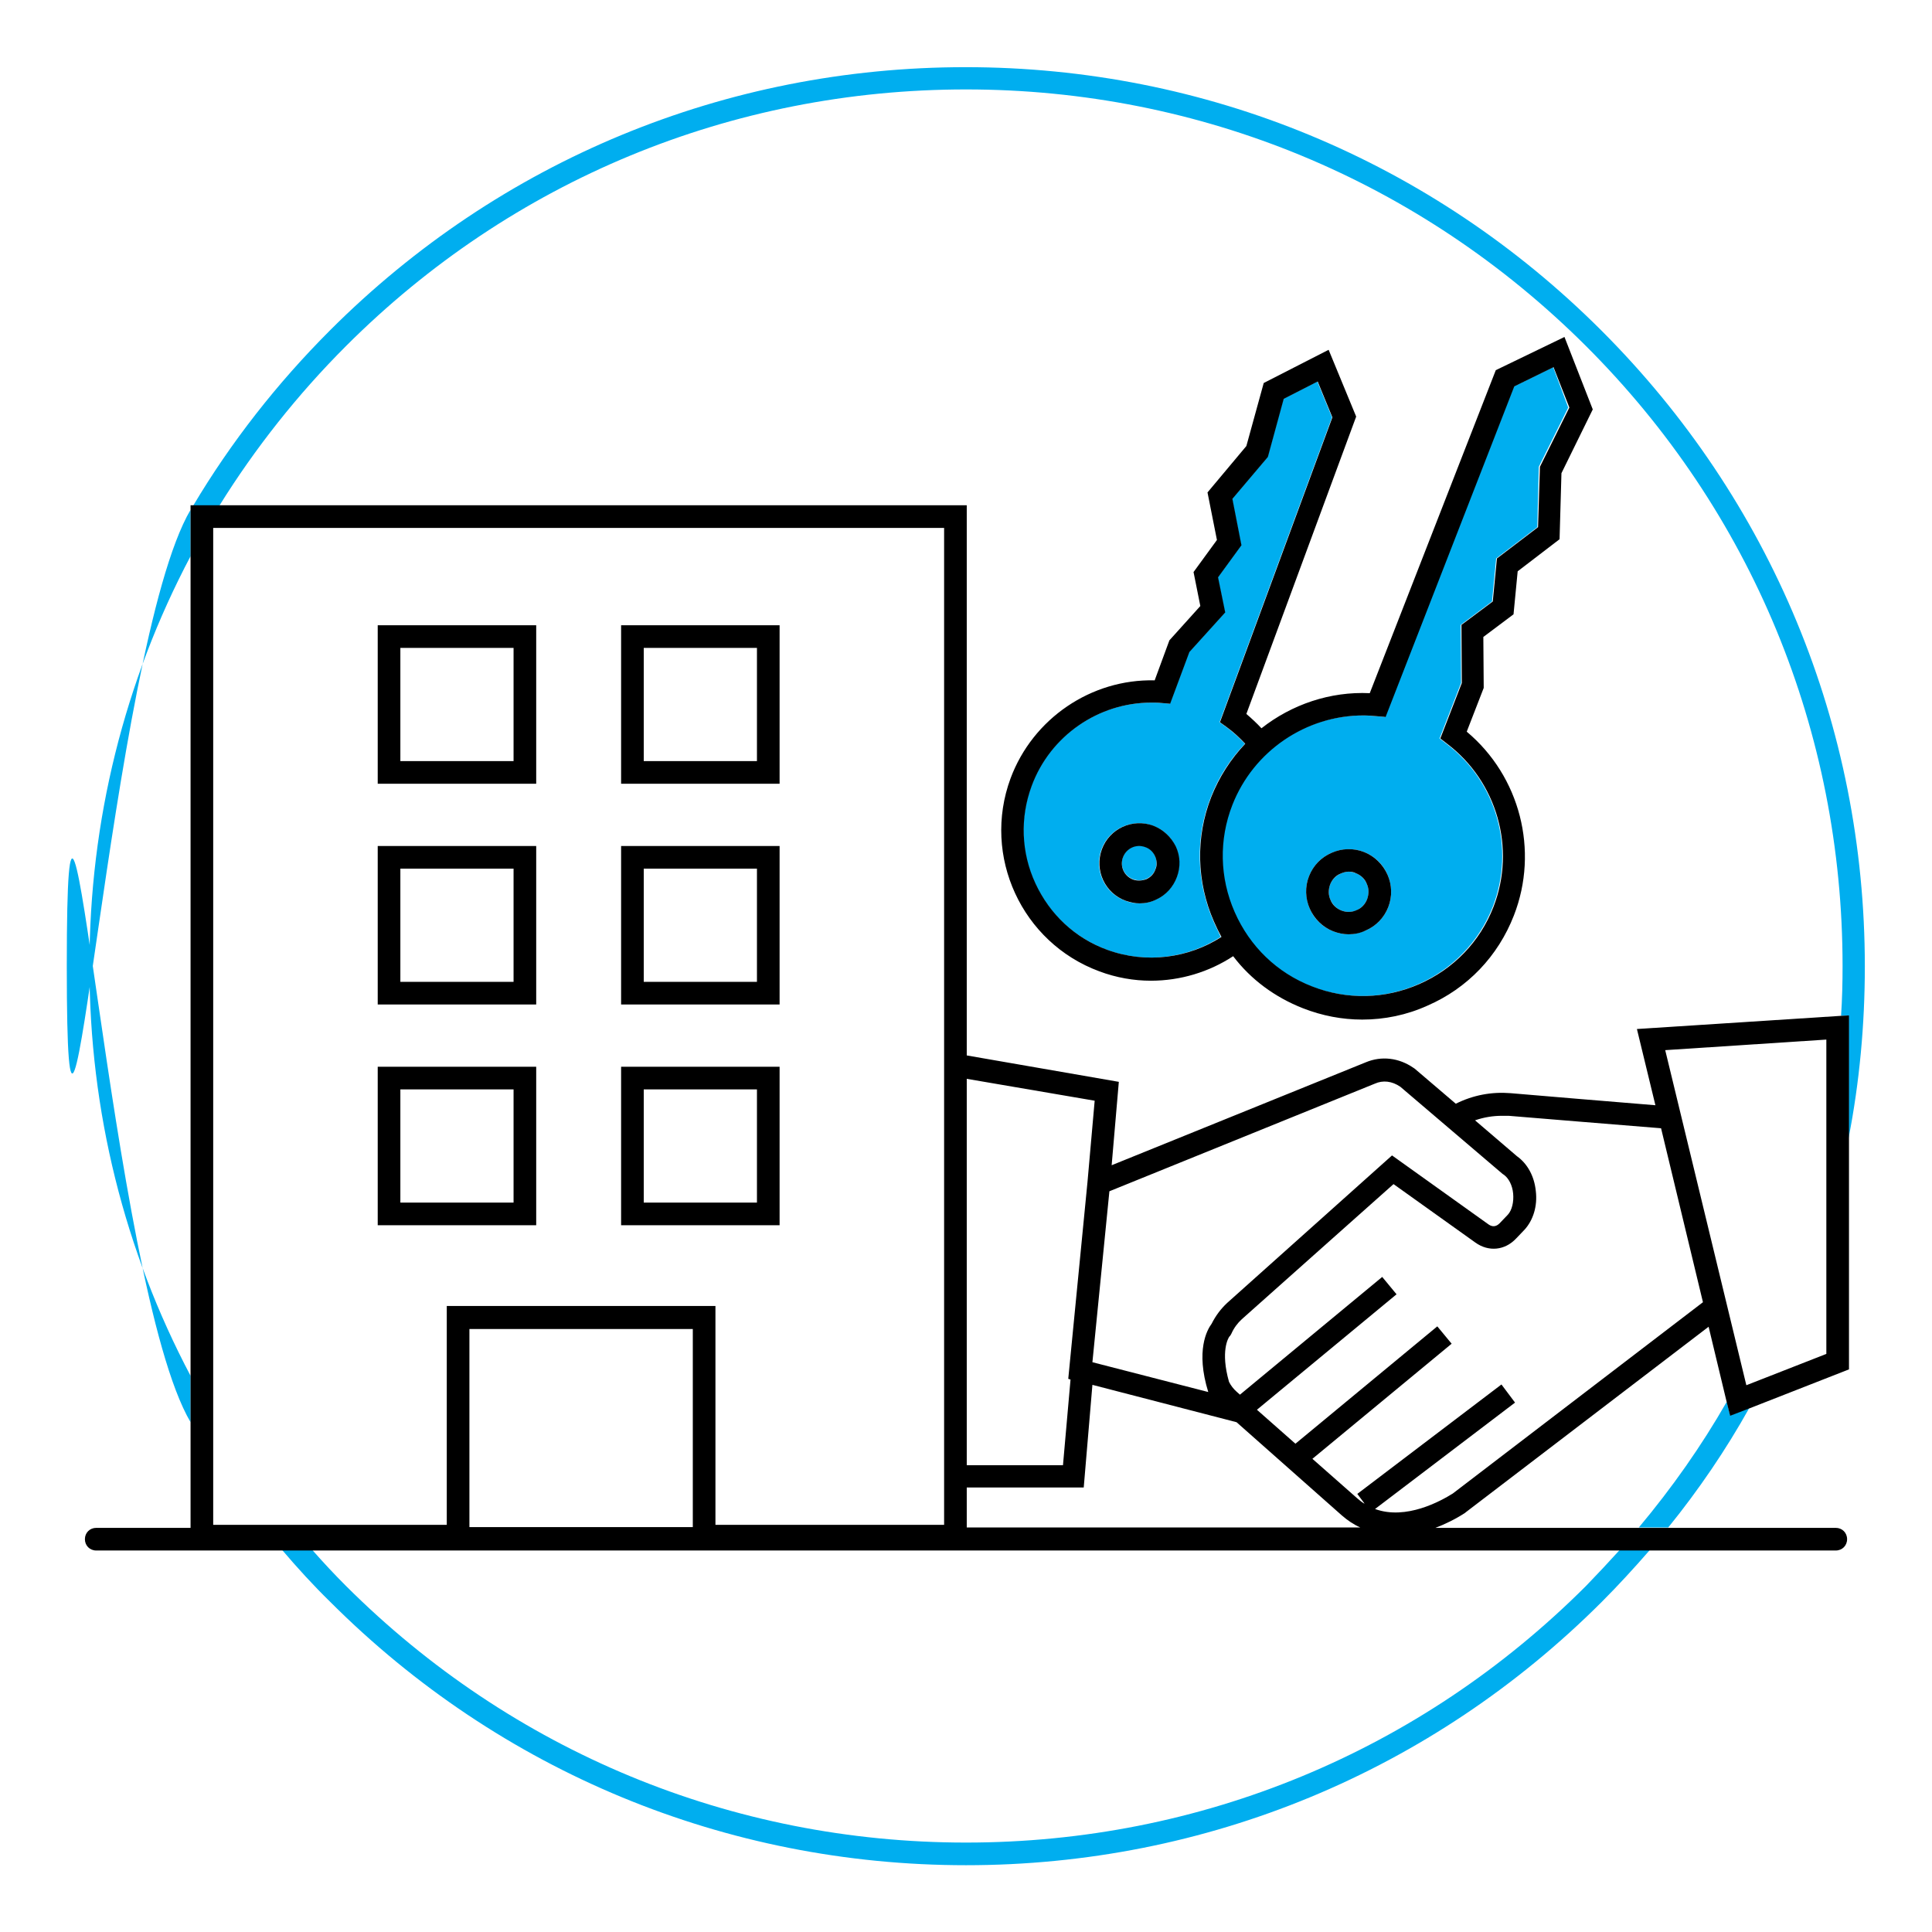 <?xml version="1.0" encoding="utf-8"?>
<!-- Generator: Adobe Illustrator 21.1.0, SVG Export Plug-In . SVG Version: 6.00 Build 0)  -->
<svg version="1.1" id="Layer_1" xmlns="http://www.w3.org/2000/svg" xmlns:xlink="http://www.w3.org/1999/xlink" x="0px" y="0px"
	 viewBox="0 0 512 512" style="enable-background:new 0 0 512 512;" xml:space="preserve">
<style type="text/css">
	.st0{fill:#FFFFFF;stroke:#00AEEF;stroke-width:6;stroke-miterlimit:10;}
	.st1{fill:#FFFFFF;stroke:#000000;stroke-width:6;stroke-linecap:round;stroke-linejoin:round;stroke-miterlimit:10;}
	.st2{fill:#FFFFFF;stroke:#00AEEF;stroke-width:6.296;stroke-miterlimit:10;}
	.st3{fill:#FFFFFF;stroke:#000000;stroke-width:6.296;stroke-linecap:round;stroke-linejoin:round;stroke-miterlimit:10;}
	.st4{fill:#00AEEF;}
	.st5{fill:none;}
	.st6{fill:none;stroke:#FFFFFF;stroke-width:0;stroke-linecap:round;stroke-linejoin:round;}
	.st7{fill:none;stroke:#00AEEF;stroke-width:0;stroke-linecap:round;stroke-linejoin:round;}
	.st8{fill:#FFFFFF;stroke:#000000;stroke-width:6;stroke-miterlimit:10;}
	.st9{fill:none;stroke:#000000;stroke-width:6;stroke-miterlimit:10;}
	.st10{fill:#00AEEF;stroke:#000000;stroke-width:6;stroke-miterlimit:10;}
	.st11{fill:none;stroke:#000000;stroke-width:6;stroke-linecap:round;stroke-linejoin:round;stroke-miterlimit:10;}
	.st12{fill:#00AEEF;stroke:#000000;stroke-width:6;stroke-linecap:round;stroke-linejoin:round;stroke-miterlimit:10;}
	.st13{fill:#FFFFFF;}
</style>
<path class="st4" d="M50.5,376.9v-12.3C33,331.5,23.7,294.5,23.7,256s9.3-75.5,26.8-108.6v-12.3C29.1,171.4,17.7,353.8,17.7,256
	S29.1,340.6,50.5,376.9z"/>
<path class="st4" d="M58.2,133.9c9.4-15.1,20.6-29.3,33.5-42.2c43.9-43.9,102.2-68,164.3-68s120.4,24.2,164.3,68s68,102.2,68,164.3
	c0,4.4-0.1,8.8-0.4,13.2l2-0.1v32.5c2.9-14.9,4.3-30.1,4.3-45.5c0-63.7-24.8-123.5-69.8-168.5c-45-45-104.9-69.8-168.5-69.8
	S132.5,42.5,87.5,87.5c-14.1,14.1-26.3,29.7-36.3,46.5H58.2z"/>
<path class="st4" d="M458.5,375.1l-0.9-3.6c-6.7,11.7-14.5,22.8-23.3,33.3h7.8c8.1-10,15.3-20.6,21.5-31.7L458.5,375.1z"/>
<path class="st4" d="M429.2,410.8c-2.9,3.2-5.9,6.4-8.9,9.5c-43.9,43.9-102.2,68-164.3,68s-120.4-24.2-164.3-68
	c-3.1-3.1-6-6.2-8.9-9.5h-8c4,4.7,8.2,9.3,12.7,13.7c45,45,104.9,69.8,168.5,69.8s123.5-24.8,168.5-69.8c4.4-4.4,8.6-9,12.7-13.7
	H429.2z"/>
<path d="M50.5,147.4v217.2v12.3v28h-25c-1.7,0-3,1.3-3,3s1.3,3,3,3h49.3h8h346.4h8h49.3c1.7,0,3-1.3,3-3s-1.3-3-3-3h-44.3h-7.8h-54
	c2.6-1,5.3-2.3,7.9-4l0.1-0.1l64.4-49.2l4.8,20l0.9,3.6l5.2-2l26.3-10.3v-61.3v-32.5l-2,0.1l-54.2,3.5l4.9,20.2
	c-13.6-1.1-28.9-2.4-38.4-3.2c-5-0.4-9.9,0.5-14.5,2.8l-10.9-9.3l-0.3-0.2c-3.9-2.7-8.5-3.2-12.6-1.5l-67.4,27.3l1.9-22.1l-40.3-7
	V133.9h-198h-7h-0.7v1.2V147.4z M250.2,139.9v264.2h-60.6v-58h-71.2v58H56.5V139.9H250.2z M371.1,288l27.1,23.1l0.3,0.2
	c1.3,0.9,2.3,2.8,2.5,5c0.2,2.2-0.3,4.4-1.4,5.6l-2.2,2.3c-0.9,0.9-1.9,1-2.9,0.3l-25.6-18.3l-43.7,39.1c-1.6,1.5-3,3.3-4.1,5.5
	c-1.2,1.6-4.3,7.1-0.9,18.1l-30.7-7.9l4.5-45.3l70.3-28.5C366.5,286.2,368.9,286.5,371.1,288z M399.8,295.7
	c10,0.8,26.4,2.2,40.4,3.3l11.1,46.1L385,395.8c-3.2,2-12.4,7.1-20.6,4.1l37.1-28.2l-3.6-4.8l-38.2,29l1.8,2.4l0.1,0.2
	c-0.7-0.4-1.3-0.9-2-1.5l-11.8-10.4l36.9-30.5l-3.8-4.6l-37.6,31.1l-10.2-9l37-30.6l-3.8-4.6l-37.7,31.2l-0.9-0.8
	c-0.8-0.7-1.5-1.6-2-2.6c-2.3-8.1-0.2-11.6,0.1-12l0.2-0.2l0.3-0.5c0.7-1.6,1.7-2.9,2.8-3.9l22.9-20.4l17.3-15.4l21.7,15.5
	c3.5,2.5,7.8,2.1,10.8-1.1l2.2-2.3c2.3-2.5,3.5-6.3,3-10.3c-0.4-3.9-2.2-7.2-5-9.2l-11.1-9.5c2.3-0.8,4.7-1.2,7.1-1.2
	C398.6,295.7,399.2,295.7,399.8,295.7z M484,275.5v83.3l-21.2,8.3l-21.5-88.8L484,275.5z M124.4,352.2h59.2v52.5h-59.2V352.2z
	 M288.2,313.2l-5.1,52.2l0.6,0.2l-2,22.7h-25.5V285.9l33.9,5.8L288.2,313.2z M256.2,404.8v-10.6h31l2.3-27.2l38.2,9.9l27.9,24.7
	c1.5,1.3,3.1,2.4,4.9,3.2H256.2z"/>
<path class="st4" d="M321.6,244.2c-4.6-10.6-4.9-22.3-0.7-33c2.1-5.4,5.2-10.1,9-14.1c-1.5-1.6-3.1-3.1-4.9-4.4l-1.8-1.3l29.8-80.8
	l-3.9-9.5l-9,4.6l-4.2,15.4l-9.4,11.1l2.4,12.3l-6.2,8.5l1.9,9.3l-9.5,10.5l-5.1,13.7l-2.3-0.2c-0.9-0.1-1.8-0.1-2.7-0.1
	c-14,0-26.8,8.8-31.7,22.1c-3.1,8.5-2.8,17.6,1,25.8c3.8,8.2,10.5,14.4,19,17.6c10.4,3.8,21.5,2.2,30.2-3.4
	C322.9,246.9,322.2,245.6,321.6,244.2z M311.8,232.4c-1,2.7-2.9,4.8-5.5,6c-1.4,0.7-2.9,1-4.4,1c-1.2,0-2.5-0.2-3.7-0.7
	c-5.5-2-8.3-8.1-6.3-13.6v0c2-5.5,8.1-8.3,13.6-6.3c2.7,1,4.8,2.9,6,5.5C312.7,226.9,312.8,229.8,311.8,232.4z"/>
<path class="st4" d="M306.2,230.3c0.4-1.2,0.4-2.4-0.1-3.5c-0.5-1.1-1.4-2-2.6-2.4c-2.4-0.9-5,0.3-5.9,2.7c-0.9,2.4,0.3,5,2.7,5.9
	c1.2,0.4,2.4,0.4,3.5-0.1C304.9,232.4,305.8,231.5,306.2,230.3z"/>
<path d="M305.6,218.8c-5.5-2-11.6,0.8-13.6,6.3v0c-2,5.5,0.8,11.6,6.3,13.6c1.2,0.4,2.4,0.7,3.7,0.7c1.5,0,3-0.3,4.4-1
	c2.6-1.2,4.5-3.3,5.5-6c1-2.7,0.9-5.5-0.3-8.1C310.3,221.7,308.2,219.8,305.6,218.8z M300.3,233.1c-2.4-0.9-3.6-3.5-2.7-5.9
	c0.9-2.4,3.5-3.6,5.9-2.7c1.2,0.4,2.1,1.3,2.6,2.4c0.5,1.1,0.6,2.4,0.1,3.5c-0.4,1.2-1.3,2.1-2.4,2.6
	C302.7,233.4,301.4,233.5,300.3,233.1z"/>
<path class="st4" d="M411.6,97.3l-10.4,5.1L367,190l-2.3-0.2c-1.2-0.1-2.4-0.2-3.6-0.2c-15.1,0-29.1,9.3-34.7,23.7
	c-3.6,9.3-3.4,19.4,0.6,28.4c4,9.1,11.3,16.1,20.5,19.7c9.3,3.6,19.4,3.4,28.4-0.6c9.1-4,16.1-11.3,19.7-20.5
	c6-15.5,1-33.2-12.3-43.2l-1.8-1.4l5.7-14.7l-0.1-15.4l8.3-6.2l1.1-11.4l10.9-8.3l0.4-16l7.8-15.7L411.6,97.3z M367.9,240.4
	c-1.1,2.8-3.2,5-6,6.2c-1.5,0.6-3,1-4.5,1c-1.4,0-2.8-0.3-4.1-0.8c-2.8-1.1-5-3.2-6.2-6s-1.3-5.8-0.2-8.6c1.1-2.8,3.2-5,6-6.2
	c2.8-1.2,5.8-1.3,8.6-0.2c2.8,1.1,5,3.2,6.2,6S369,237.6,367.9,240.4z"/>
<path d="M396.4,98.1L363,183.7c-10.5-0.5-20.7,3-28.7,9.3c-1.2-1.3-2.6-2.6-4-3.8l29.1-78.8l-7.3-17.7l-17.2,8.8l-4.6,16.7
	L320,130.5l2.5,12.6l-6.2,8.5l1.8,9l-8.2,9.1l-3.9,10.6c-16.8-0.4-32.3,10.1-38.2,26c-7.6,20.6,3,43.5,23.5,51.1
	c4.5,1.7,9.2,2.5,13.7,2.5c7.8,0,15.4-2.3,21.8-6.5c4.7,6.2,11.1,10.9,18.5,13.8c5.1,2,10.4,3,15.7,3c5.9,0,11.8-1.2,17.3-3.7
	c10.6-4.6,18.7-13.1,22.9-23.9c6.7-17.2,1.6-36.9-12.5-48.7l4.5-11.6l-0.1-13.5l8-6l1.1-11.4l11.1-8.5l0.5-17.5l8.3-16.9l-7.5-19.2
	L396.4,98.1z M407.6,139.7l-10.9,8.3l-1.1,11.4l-8.3,6.2l0.1,15.4l-5.7,14.7l1.8,1.4c13.2,10,18.3,27.7,12.3,43.2
	c-3.6,9.3-10.6,16.5-19.7,20.5c-9.1,4-19.2,4.2-28.4,0.6c-9.3-3.6-16.5-10.6-20.5-19.7c-4-9.1-4.2-19.2-0.6-28.4
	c5.6-14.3,19.5-23.7,34.7-23.7c1.2,0,2.4,0.1,3.6,0.2l2.3,0.2l34.1-87.6l10.4-5.1l4.2,10.7l-7.8,15.7L407.6,139.7z M293.4,251.7
	c-8.5-3.1-15.2-9.4-19-17.6c-3.8-8.2-4.1-17.4-1-25.8c4.9-13.3,17.7-22.1,31.7-22.1c0.9,0,1.8,0,2.7,0.1l2.3,0.2l5.1-13.7l9.5-10.5
	l-1.9-9.3l6.2-8.5l-2.4-12.3l9.4-11.1l4.2-15.4l9-4.6l3.9,9.5l-29.8,80.8l1.8,1.3c1.8,1.3,3.4,2.8,4.9,4.4c-3.8,4-6.9,8.8-9,14.1
	c-4.2,10.7-3.9,22.5,0.7,33c0.6,1.4,1.3,2.8,2,4.1C315,253.9,303.8,255.5,293.4,251.7z"/>
<path class="st4" d="M362.3,238.3L362.3,238.3c0.5-1.3,0.5-2.8-0.1-4.1c-0.6-1.3-1.6-2.3-2.9-2.8c-0.6-0.2-1.3-0.4-1.9-0.4
	c-0.7,0-1.4,0.2-2.1,0.5c-1.3,0.6-2.3,1.6-2.8,2.9c-0.5,1.3-0.5,2.8,0.1,4.1c0.6,1.3,1.6,2.3,2.9,2.8c1.3,0.5,2.8,0.5,4.1-0.1
	C360.8,240.6,361.8,239.6,362.3,238.3z"/>
<path d="M361.5,225.8c-2.8-1.1-5.9-1-8.6,0.2c-2.8,1.2-4.9,3.4-6,6.2c-1.1,2.8-1,5.9,0.2,8.6s3.4,4.9,6.2,6c1.3,0.5,2.7,0.8,4.1,0.8
	c1.5,0,3.1-0.3,4.5-1c2.8-1.2,4.9-3.4,6-6.2c1.1-2.8,1-5.9-0.2-8.6S364.3,226.9,361.5,225.8z M355.5,241.3c-1.3-0.5-2.4-1.5-2.9-2.8
	c-0.6-1.3-0.6-2.7-0.1-4.1c0.5-1.3,1.5-2.4,2.8-2.9c0.7-0.3,1.4-0.5,2.1-0.5c0.7,0,1.3,0.1,1.9,0.4c1.3,0.5,2.4,1.5,2.9,2.8
	c0.6,1.3,0.6,2.7,0.1,4.1v0c-0.5,1.3-1.5,2.4-2.8,2.9C358.2,241.8,356.8,241.8,355.5,241.3z"/>
<path d="M142.1,165.7h-42v42h42V165.7z M136.1,201.7h-30v-30h30V201.7z"/>
<path d="M206.6,165.7h-42v42h42V165.7z M200.6,201.7h-30v-30h30V201.7z"/>
<path d="M142.1,224.2h-42v42h42V224.2z M136.1,260.2h-30v-30h30V260.2z"/>
<path d="M206.6,224.2h-42v42h42V224.2z M200.6,260.2h-30v-30h30V260.2z"/>
<path d="M142.1,282.7h-42v42h42V282.7z M136.1,318.7h-30v-30h30V318.7z"/>
<path d="M206.6,282.7h-42v42h42V282.7z M200.6,318.7h-30v-30h30V318.7z"/>
</svg>
